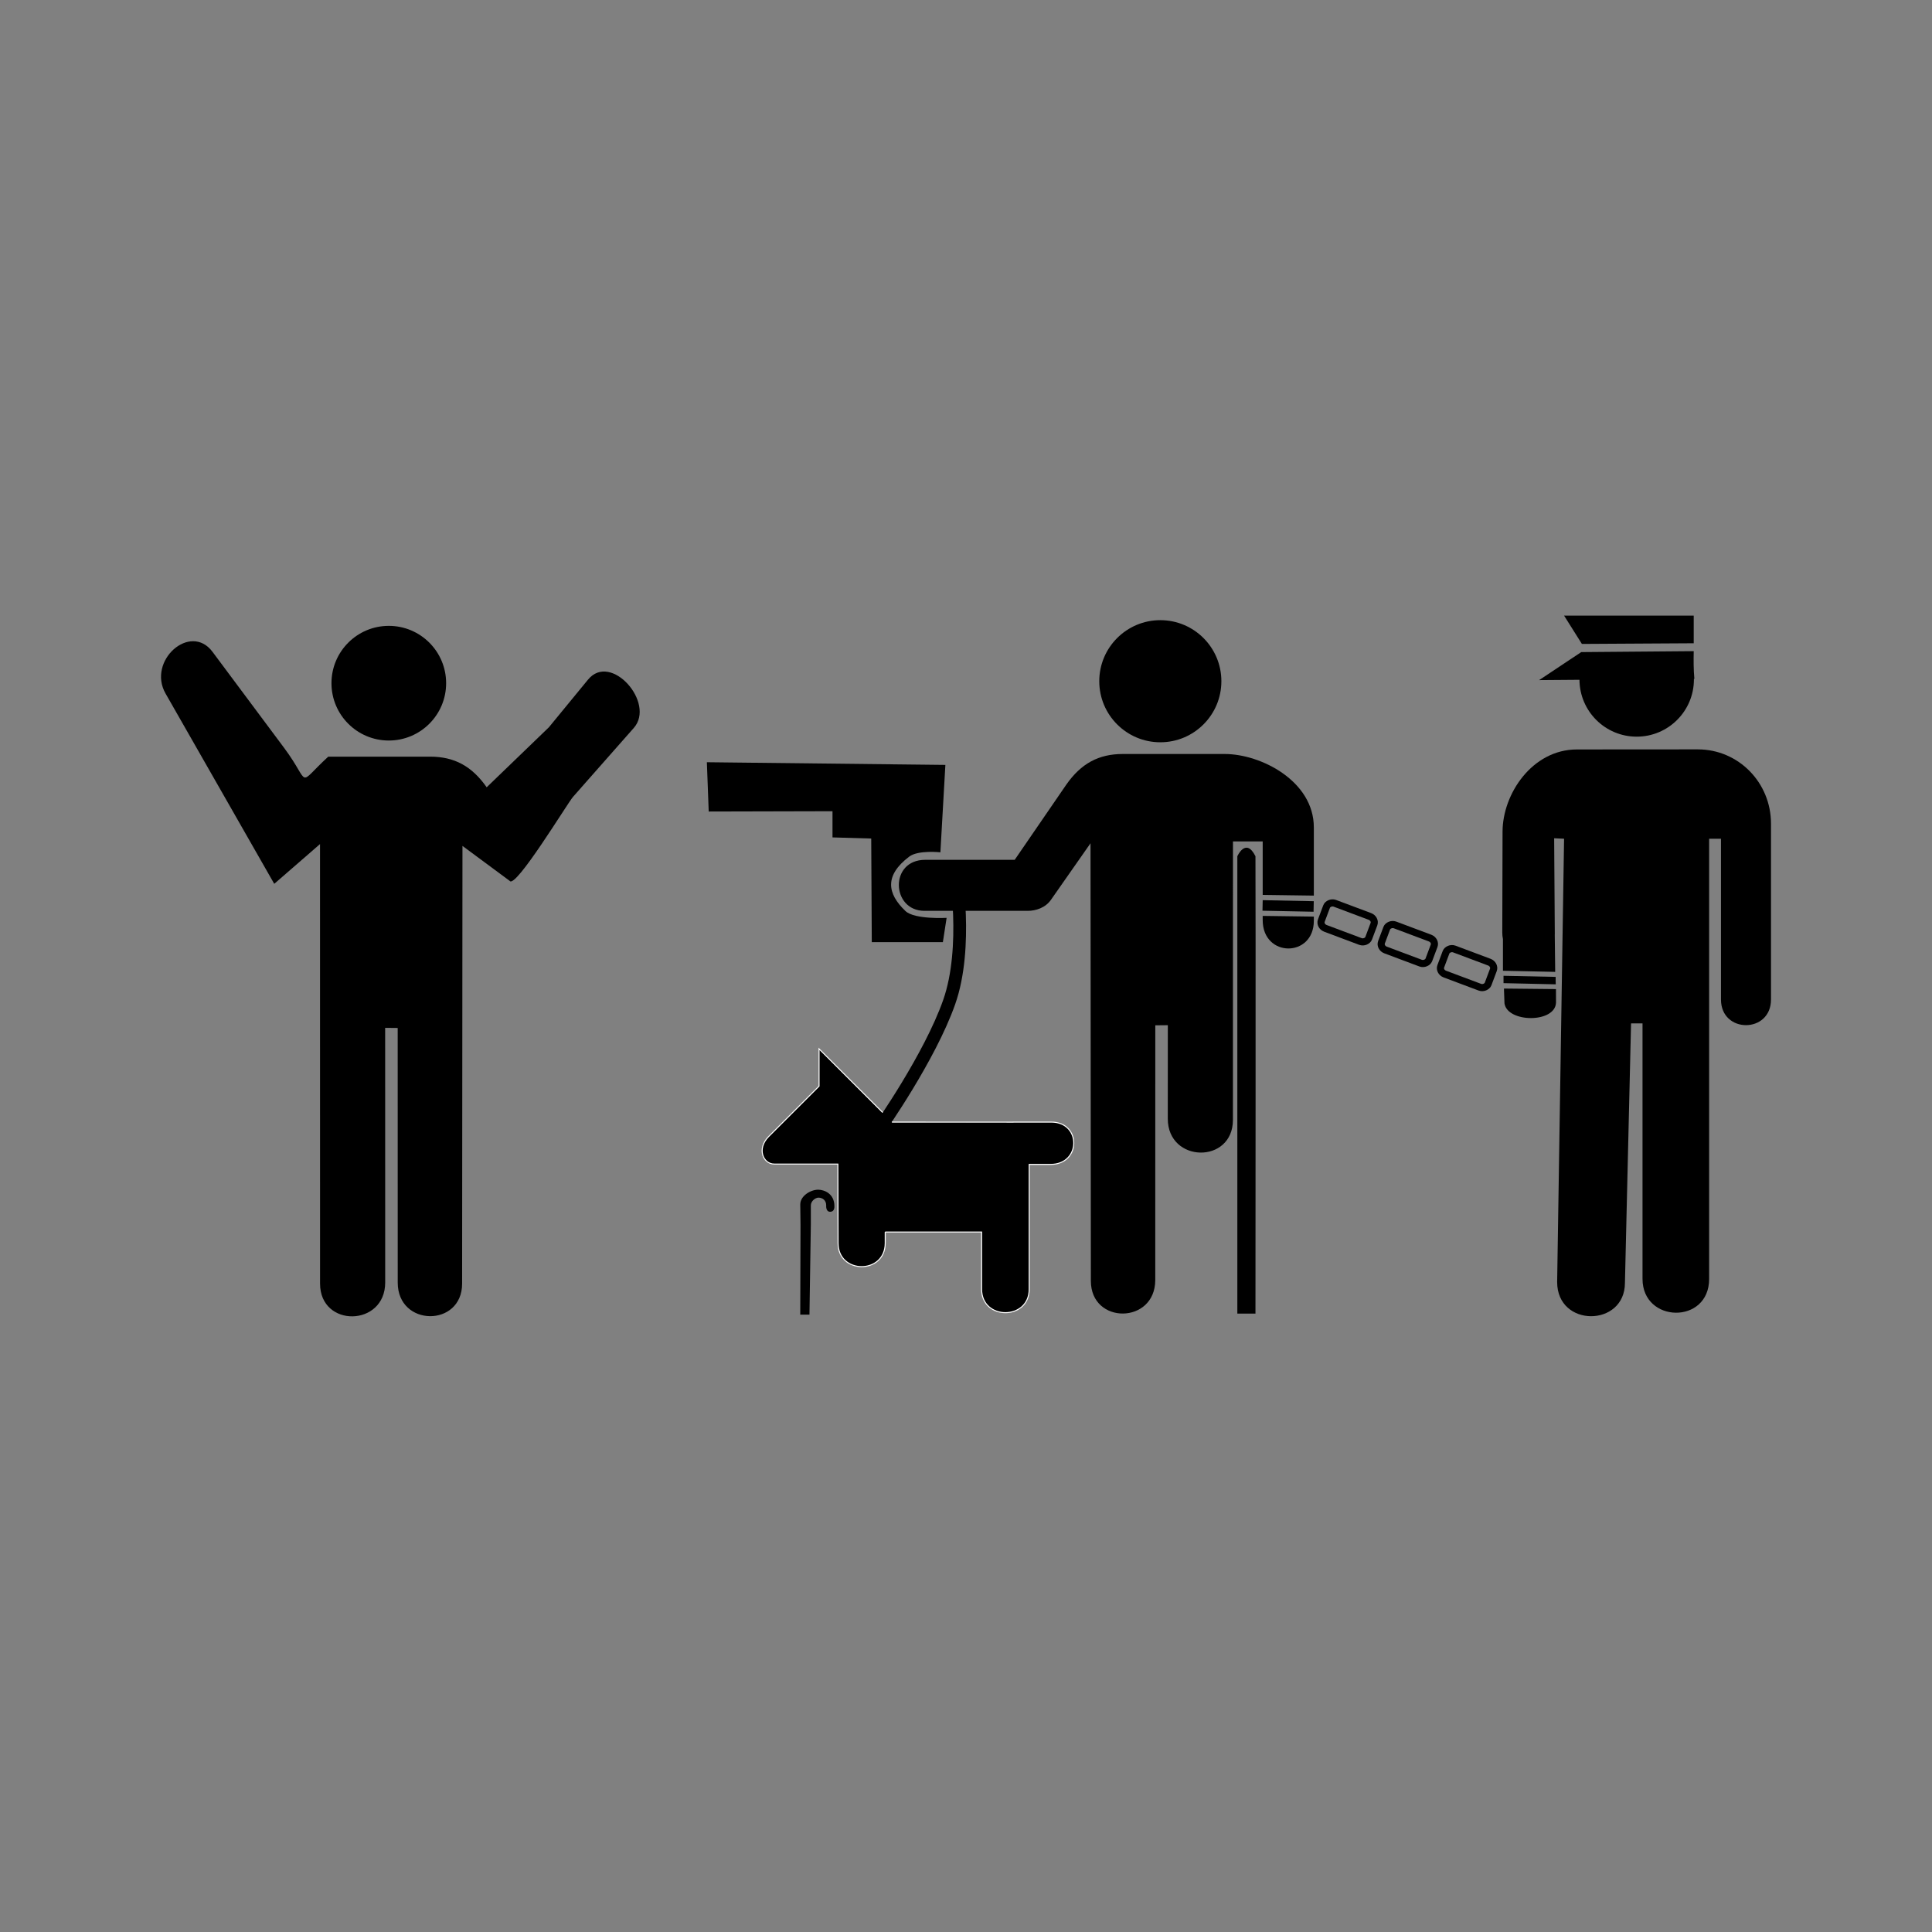 <svg:svg xmlns:dc="http://purl.org/dc/elements/1.1/" xmlns:ns2="http://creativecommons.org/ns#" xmlns:rdf="http://www.w3.org/1999/02/22-rdf-syntax-ns#" xmlns:svg="http://www.w3.org/2000/svg" height="839.385" id="svg3784" version="1.0" viewBox="-69.949 -267.471 839.385 839.385" width="839.385">
  <svg:rect x="-69.949" y="-267.471" width="839.385" height="839.385" fill="#808080" stroke="none"/>
  <svg:defs id="defs3786" />
  <svg:path d="m 292.563,256.529 c 0,-5.481 -4.489,-7.12 -7.062,-7.12 -3.232,0 -7.766,2.658 -7.766,6.411 l 0.112,8.84 -0.113,39.029 h 3.997 l 0.598,-39.029 c 0,0 0,-8.368 0,-8.4 0,-1.966 2.035,-3.396 3.292,-3.396 1.589,0 3.386,0.953 3.386,3.396 0,0 -0.274,2.74 1.701,2.74 1.975,0 1.855,-2.085 1.855,-2.472 z" id="path3804" style="fill:#000000;stroke:none;stroke-width:0.452" />
  <svg:path d="m 314.625,267.796 h 41.899 v 24.825 c 0,13.623 20.675,13.623 20.675,0 v -54.205 h 9.301 c 13.3,0 13.421,-18.376 0.312,-18.376 H 370.181 v 0.022 l -52.455,-0.019 -31.828,-31.828 v 16.213 c 0,0 -21.955,21.954 -22.023,22.024 -5.126,5.318 -2.175,11.818 2.545,11.818 h 27.65 l 0.098,34.35 c 0,13.623 20.481,13.623 20.481,0 v -4.825" id="path3137" style="fill:#000000;stroke:#ffffff;stroke-width:0.435" />
  <svg:path d="m 345.061,110.204 c 0,0 5.808,33.722 -2.623,57.701 -8.43,23.98 -30.039,54.644 -30.039,54.644" id="path3088" style="fill:none;fill-opacity:0.75;fill-rule:evenodd;stroke:#000000;stroke-width:5.531;stroke-linecap:butt;stroke-linejoin:miter;stroke-miterlimit:4;stroke-dasharray:none;stroke-opacity:1" />
  <svg:g id="g1519" transform="matrix(0.609,0,0,0.609,371.89,1.968)">
    <svg:path d="m 102.263,87.116 c 24.053,0 43.556,-19.503 43.556,-43.558 C 145.82,19.503 126.317,0 102.263,0 78.207,0 58.707,19.503 58.707,43.557 c 0,24.055 19.5,43.558 43.556,43.558 z" id="path1521" style="fill:#000000;stroke:none;stroke-width:1.067" />
    <svg:path d="" id="path1523" style="fill:#000000;stroke:none;stroke-width:1.067" />
  </svg:g>
  <svg:path d="m 467.631,104.536 v 198.717 h 7.873 c 0,0 0.149,-181.724 0,-198.717 -4.18,-8.355 -7.873,0 -7.873,0 z" id="rect2843" style="color:#000000;font-style:normal;font-variant:normal;font-weight:normal;font-stretch:normal;font-size:medium;line-height:normal;font-family:sans-serif;font-variant-ligatures:normal;font-variant-position:normal;font-variant-caps:normal;font-variant-numeric:normal;font-variant-alternates:normal;font-feature-settings:normal;text-indent:0;text-align:start;text-decoration:none;text-decoration-line:none;text-decoration-style:solid;text-decoration-color:#000000;letter-spacing:normal;word-spacing:normal;text-transform:none;writing-mode:lr-tb;direction:ltr;text-orientation:mixed;dominant-baseline:auto;baseline-shift:baseline;text-anchor:start;white-space:normal;shape-padding:0;clip-rule:nonzero;display:inline;overflow:visible;visibility:visible;opacity:1;isolation:auto;mix-blend-mode:normal;color-interpolation:sRGB;color-interpolation-filters:linearRGB;solid-color:#000000;solid-opacity:1;vector-effect:none;fill:#000000;fill-opacity:1;fill-rule:nonzero;stroke:none;stroke-width:9.058;stroke-linecap:butt;stroke-linejoin:miter;stroke-miterlimit:4;stroke-dasharray:none;stroke-dashoffset:0;stroke-opacity:1;color-rendering:auto;image-rendering:auto;shape-rendering:auto;text-rendering:auto;enable-background:accumulate" />
  <svg:path d="M 478.648,130.452 V 98.094 h -12.916 l -0.017,120.971 c 0,19.284 -28.301,18.797 -28.301,-0.487 l 0.017,-40.638 -5.445,0.052 -0.017,110.637 c 0,19.285 -27.974,19.458 -27.974,0.436 L 403.844,98.891 386.777,123.29 c -2.454,3.663 -6.724,4.97 -10.232,4.97 h -44.837 c -14.461,0 -15.338,-22.168 0.293,-22.168 h 38.901 l 22.418,-32.669 c 6.405,-9.15 14.03,-13.309 24.536,-13.309 h 44.294 c 15.787,0 38.713,11.811 38.713,31.866 v 29.658 l -22.217,-0.305 v 10.959 c 0,16.372 22.217,16.372 22.217,0.293 v -1.827" id="path3306" style="fill:#000000;stroke:none;stroke-width:0.61" />
  <svg:path d="m 325.065,104.701 c -10.756,8.171 -9.66,15.995 -1.612,23.651 3.931,3.739 17.867,2.949 17.867,2.949 l -1.626,10.566 -30.885,1e-5 -0.243,-45.03 -16.826,-0.485 v -11.379 l -53.78,0.132 -0.799,-21.416 103.62,1.167 -2.163,37.972 c 0,0 -9.666,-1.08 -13.555,1.874 z" id="path289135" style="fill:#000000;fill-opacity:1;fill-rule:evenodd;stroke:none;stroke-width:1px;stroke-linecap:butt;stroke-linejoin:miter;stroke-opacity:1" />
  <svg:g id="g289137" transform="matrix(0.61,0,0,0.61,300.866,9.215)">
    <svg:path d="m -330.977,73.848 c -22.55,0 -40.834,-18.284 -40.834,-40.835 0,-22.552 18.284,-40.836 40.834,-40.836 22.552,0 40.834,18.284 40.834,40.836 0,22.551 -18.282,40.835 -40.834,40.835 z" id="path289129" style="fill:#000000;stroke:none" />
    <svg:path d="m -278.509,148.9 -0.25,311.75 c 0,31.184 -45.858,30.899 -45.858,-0.714 l -0.027,-181.366 -8.926,-0.086 0.028,181.367 c 0,31.612 -46.393,32.411 -46.393,0.799 l -0.027,-313.057 -32.601,28.318 -77.404,-135.519 c -13.311,-23.305 17.679,-50.859 33.432,-29.726 l 50.973,68.379 c 19.649,26.358 8.255,27.605 31.469,6.288 h 72.611 c 17.222,0 29.722,6.817 40.222,21.817 l 44.302,-42.728 27.9,-33.982 c 16.26,-19.804 48.255,16.673 32.574,34.452 l -43.294,49.085 c -3.804,4.313 -41.068,65.82 -45.091,59.816 z" id="path289131" style="fill:#000000;stroke:none" />
  </svg:g>
  <svg:g id="g1519-5" transform="matrix(-0.609,0,0,0.609,699.487,2.857)">
    <svg:path d="M 119.541,-2.857 V 9.154 l 48.617,0.285 7.74,-12.297 z m 0,15.443 c 0.081,3.845 0.084,8.239 -0.285,12.061 l 0.207,0.002 c -7.3e-4,0.079 -0.006,0.151 -0.006,0.23 0,13.74 11.138,24.879 24.879,24.879 13.687,0 24.791,-11.056 24.875,-24.725 l 17.537,0.137 -18.303,-12.174 -48.904,-0.41 z" id="path1521-3" style="fill:#000000;stroke:none" transform="matrix(1.641,0,0,1.641,-141.035,-2.8565044e-5)" />
    <svg:path d="" id="path1523-3" style="fill:#000000;stroke:none" />
  </svg:g>
  <svg:path d="m 667.7,58.105 c 17.618,0 31.787,14.369 31.787,32.291 v 76.385 c 0,14.851 -21.734,14.851 -21.734,0 V 96.936 h -5.145 V 288.184 c 0,19.856 -28.941,19.271 -28.941,0 V 177.166 h -4.984 l -2.654,112.713 c 0,19.271 -29.451,19.506 -29.451,-0.35 l 3.006,-192.594 -4.307,-0.211 0.279,41.49 c 0,0.143 -0.015,0.274 -0.019,0.414 l 0.189,16.145 -22.699,-0.486 v -13.775 c -0.186,-0.867 -0.292,-1.794 -0.289,-2.789 l 0.117,-43.811 c 0,-16.526 12.955,-35.771 32.299,-35.771 l 52.547,-0.035 z m -84.424,98.373 22.648,0.473 0.004,1.604 0.047,1.627 -22.699,-0.512 v -3.191 z m 0.184,5.541 22.602,0.229 0.018,5.885 c -0.332,8.986 -21.146,8.801 -22.385,0.33 l -0.234,-6.443 z" id="path1525" style="fill:#000000;stroke:none" />
  <svg:g id="g108" transform="rotate(20.559,512.673,817.329)">
    <svg:rect height="11.632" id="rect289850" rx="2.848" ry="2.529" style="opacity:1;fill:none;fill-opacity:1;stroke:#000000;stroke-width:3.098;stroke-linecap:round;stroke-linejoin:round;stroke-miterlimit:4;stroke-dasharray:none;stroke-opacity:1" transform="scale(-1,1)" width="21.95" x="-341.684" y="170.39" />
    <svg:rect height="11.632" id="rect289852" rx="2.848" ry="2.529" style="opacity:1;fill:none;fill-opacity:1;stroke:#000000;stroke-width:3.098;stroke-linecap:round;stroke-linejoin:round;stroke-miterlimit:4;stroke-dasharray:none;stroke-opacity:1" transform="scale(-1,1)" width="21.95" x="-313.897" y="169.639" />
    <svg:rect height="11.632" id="rect289854" rx="2.848" ry="2.529" style="opacity:1;fill:none;fill-opacity:1;stroke:#000000;stroke-width:3.098;stroke-linecap:round;stroke-linejoin:round;stroke-miterlimit:4;stroke-dasharray:none;stroke-opacity:1" transform="scale(-1,1)" width="21.95" x="-286.122" y="170.016" />
  </svg:g>
  <svg:rect height="4.581" id="rect89" ry="0" style="color:#000000;clip-rule:nonzero;display:inline;overflow:visible;visibility:visible;opacity:1;isolation:auto;mix-blend-mode:normal;color-interpolation:sRGB;color-interpolation-filters:linearRGB;solid-color:#000000;solid-opacity:1;vector-effect:none;fill:#000000;fill-opacity:1;fill-rule:evenodd;stroke:none;stroke-width:0.61;stroke-linecap:butt;stroke-linejoin:miter;stroke-miterlimit:4;stroke-dasharray:none;stroke-dashoffset:0;stroke-opacity:1;color-rendering:auto;image-rendering:auto;shape-rendering:auto;text-rendering:auto;enable-background:accumulate" transform="rotate(1.15)" width="22.191" x="481.034" y="113.989" />
</svg:svg>